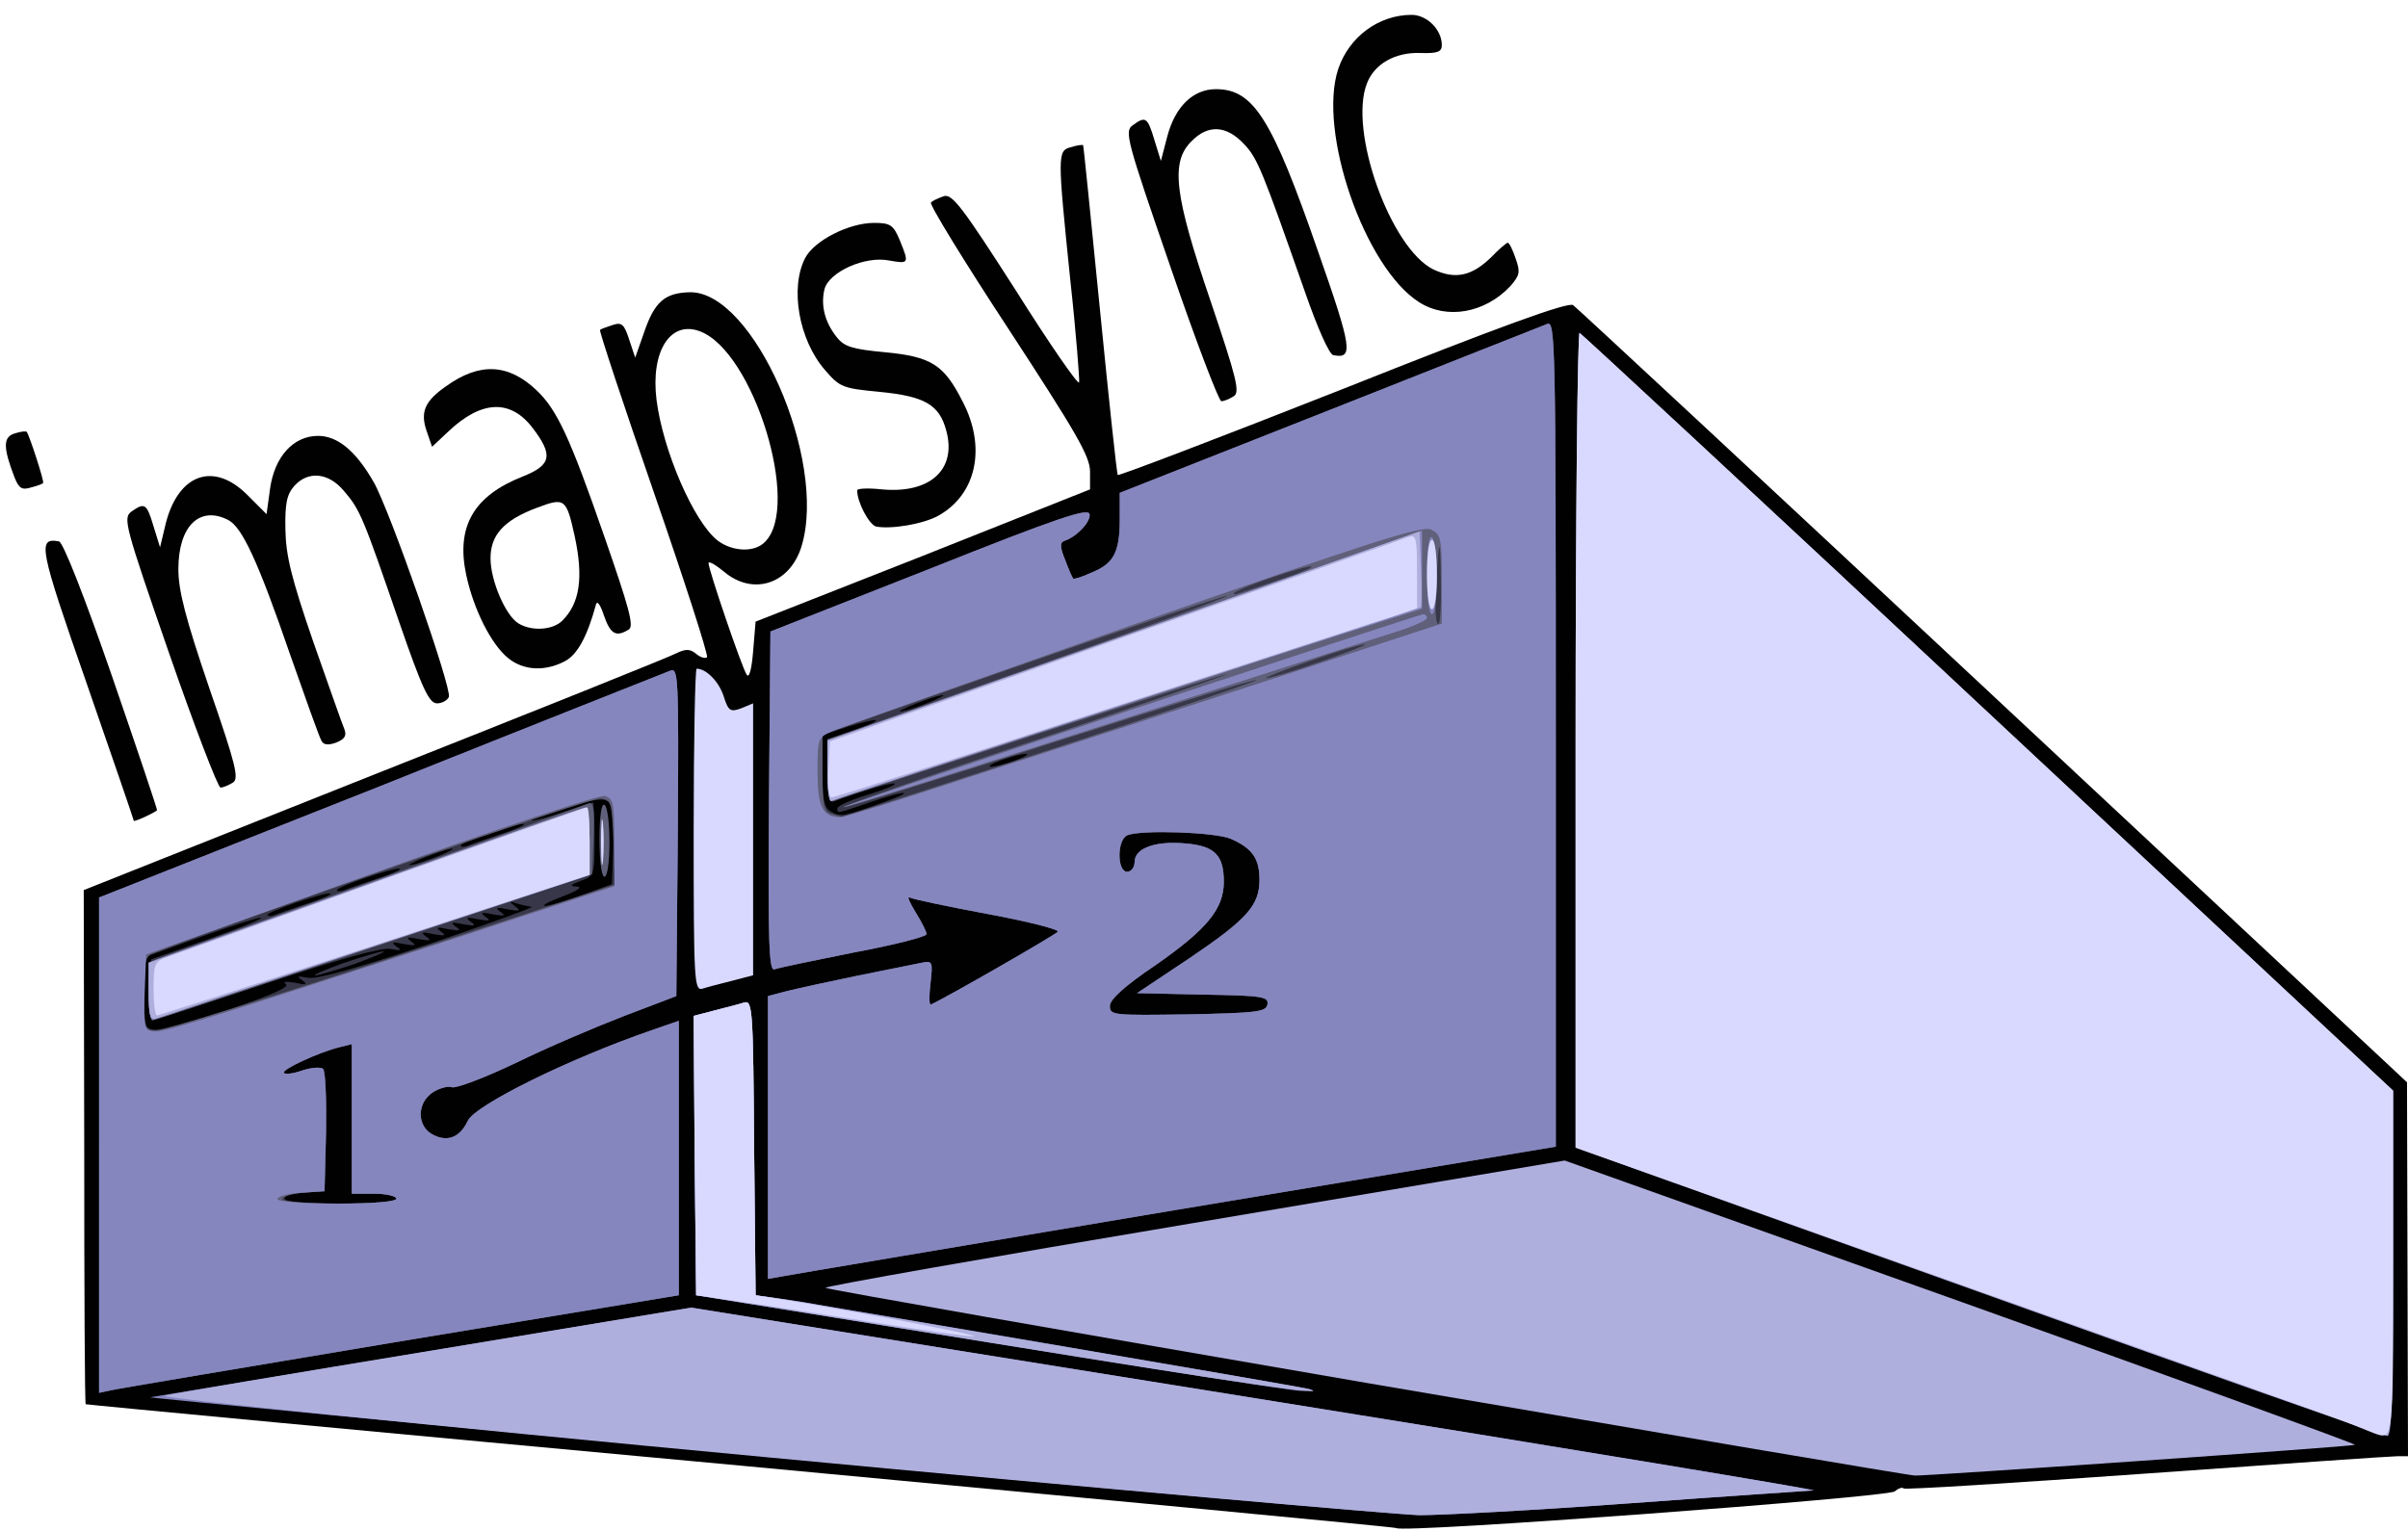 <!DOCTYPE svg PUBLIC "-//W3C//DTD SVG 20010904//EN" "http://www.w3.org/TR/2001/REC-SVG-20010904/DTD/svg10.dtd">
<svg version="1.0" xmlns="http://www.w3.org/2000/svg" width="486px" height="309px" viewBox="0 0 4860 3090" preserveAspectRatio="xMidYMid meet">
<g id="layer101" fill="#010102" stroke="none">
<path d="M2818 3085 c-2 -2 -597 -58 -1323 -126 -726 -67 -1321 -123 -1322 -124 -2 -1 -3 -235 -3 -520 l-1 -518 588 -234 c323 -128 598 -238 610 -245 17 -8 26 -8 38 2 8 7 18 10 22 7 3 -4 -45 -153 -107 -332 -62 -179 -111 -327 -109 -329 2 -2 14 -6 26 -10 18 -6 23 -1 33 30 l12 36 18 -51 c21 -62 42 -80 93 -81 128 -1 277 338 225 512 -23 77 -98 102 -157 52 -17 -14 -31 -22 -31 -17 0 13 67 210 77 225 5 8 10 -10 13 -47 l5 -60 338 -133 337 -134 0 -36 c0 -31 -29 -80 -164 -287 -90 -137 -161 -253 -157 -256 3 -4 15 -9 26 -13 17 -5 38 23 145 190 68 108 126 192 128 186 1 -5 -6 -99 -18 -208 -26 -254 -26 -260 2 -267 12 -4 23 -5 24 -4 1 1 16 151 34 332 18 182 34 332 36 334 2 2 207 -76 455 -174 314 -125 454 -176 464 -169 7 5 389 360 848 789 l835 780 1 378 1 377 -22 0 c-13 0 -241 16 -507 35 -267 19 -487 33 -489 30 -3 -3 -11 0 -18 6 -15 12 -995 85 -1006 74z m-1274 -1991 c73 -72 -23 -384 -131 -425 -60 -23 -100 40 -88 138 13 103 75 246 123 284 30 23 75 25 96 3z"/>
<path d="M270 1657 c0 -2 -43 -127 -95 -277 -96 -275 -100 -295 -56 -287 8 1 51 110 107 272 51 148 92 270 91 271 -11 8 -47 24 -47 21z"/>
<path d="M341 1318 c-89 -257 -93 -272 -76 -285 27 -19 31 -17 45 30 l13 42 12 -50 c26 -99 97 -123 164 -56 l39 39 7 -51 c9 -65 47 -107 97 -107 39 0 76 30 112 93 32 55 158 416 152 434 -3 7 -14 13 -24 13 -16 0 -30 -30 -77 -166 -72 -209 -78 -225 -111 -263 -31 -37 -72 -41 -100 -10 -15 17 -19 35 -18 88 1 53 12 98 56 226 31 88 59 168 63 177 5 13 1 20 -16 27 -16 6 -26 5 -30 -3 -4 -6 -32 -85 -64 -176 -64 -186 -96 -255 -124 -270 -58 -30 -101 12 -101 99 0 43 14 98 62 239 54 156 61 184 48 192 -8 5 -19 10 -25 10 -5 0 -52 -122 -104 -272z"/>
<path d="M1026 1329 c-34 -27 -70 -98 -85 -168 -21 -98 15 -160 114 -199 58 -23 62 -43 20 -98 -45 -59 -104 -56 -171 8 l-32 30 -11 -32 c-13 -38 -4 -60 39 -90 68 -49 126 -46 183 8 41 39 67 94 137 296 50 144 60 180 49 187 -26 16 -37 9 -50 -28 -7 -22 -14 -31 -16 -23 -18 66 -38 102 -63 115 -40 21 -83 19 -114 -6z m109 -76 c35 -35 43 -86 25 -170 -17 -77 -20 -79 -76 -58 -67 25 -94 55 -94 102 0 46 31 117 57 132 27 16 69 13 88 -6z"/>
<path d="M1768 1063 c-14 -4 -38 -49 -38 -73 0 -4 22 -5 50 -2 97 9 151 -40 130 -118 -14 -53 -43 -70 -136 -79 -73 -7 -79 -9 -109 -44 -53 -61 -71 -166 -40 -226 18 -35 88 -71 139 -71 33 0 39 4 52 35 19 47 19 48 -21 41 -49 -10 -122 23 -131 58 -8 33 1 67 25 97 15 19 32 24 96 30 95 9 120 25 158 100 48 92 28 187 -49 230 -30 17 -96 28 -126 22z"/>
<path d="M29 963 c-23 -60 -23 -81 1 -88 12 -4 23 -5 24 -3 5 6 36 101 33 103 -1 2 -12 6 -24 9 -19 6 -25 2 -34 -21z"/>
<path d="M2362 538 c-88 -255 -93 -273 -76 -285 26 -19 30 -17 44 30 l13 42 13 -50 c16 -60 52 -95 98 -95 76 0 113 59 206 327 69 197 72 218 31 210 -8 -1 -32 -55 -57 -127 -87 -248 -96 -271 -124 -300 -35 -37 -72 -39 -105 -5 -43 42 -35 108 38 322 53 157 60 185 47 193 -8 5 -19 10 -25 10 -5 0 -52 -123 -103 -272z"/>
<path d="M2864 610 c-110 -70 -205 -345 -163 -471 22 -65 82 -109 148 -109 31 0 61 30 61 61 0 14 -9 17 -43 16 -51 -2 -93 22 -108 61 -38 96 48 334 134 376 45 21 78 13 117 -25 15 -16 31 -29 33 -29 3 0 10 14 16 32 10 28 8 34 -11 56 -51 54 -128 68 -184 32z"/>
</g>
<g id="layer102" fill="#373749" stroke="none">
<path d="M200 2312 l0 -500 568 -225 c312 -125 575 -229 585 -233 16 -6 17 12 15 326 l-3 331 -105 40 c-57 22 -156 64 -219 95 -63 30 -121 52 -129 49 -8 -3 -25 2 -38 10 -34 22 -33 71 2 87 29 14 53 3 68 -29 15 -32 205 -126 374 -184 l52 -18 0 277 0 277 -562 93 c-310 52 -573 96 -585 99 l-23 5 0 -500z m600 108 c0 -5 -20 -10 -45 -10 l-45 0 0 -151 0 -151 -24 6 c-42 10 -119 46 -113 52 3 4 21 1 38 -5 18 -6 37 -7 41 -3 5 5 7 62 6 128 l-3 119 -43 3 c-23 2 -40 7 -37 13 8 12 225 12 225 -1z m-338 -382 c83 -28 123 -45 115 -51 -7 -5 0 -6 18 -3 23 5 27 4 15 -5 -12 -8 -10 -9 11 -5 17 4 99 -19 245 -68 120 -41 214 -75 207 -75 -6 -1 -20 -4 -30 -7 -15 -5 -16 -4 -3 6 12 9 9 10 -15 6 -23 -5 -27 -4 -15 5 12 8 8 9 -15 5 -23 -5 -27 -4 -15 5 12 8 8 9 -15 5 -23 -5 -27 -4 -15 5 12 8 8 9 -15 5 -23 -5 -27 -4 -15 5 12 8 8 9 -15 5 -23 -5 -27 -4 -15 5 12 8 8 9 -15 5 -23 -5 -27 -4 -15 5 12 8 8 9 -15 5 -23 -5 -27 -4 -15 5 12 8 8 9 -15 5 -23 -5 -27 -4 -15 5 12 8 10 9 -11 5 -17 -4 -100 19 -250 69 -123 41 -227 75 -232 75 -4 0 -7 -28 -5 -61 l3 -62 113 -40 c62 -22 111 -41 109 -44 -2 -2 -56 15 -120 38 l-117 42 0 67 c0 37 3 70 7 73 12 13 36 7 165 -35z m156 -213 c29 -9 52 -19 49 -21 -5 -5 -127 36 -127 43 0 3 6 3 13 1 6 -3 36 -13 65 -23z m557 -18 l60 -22 3 -82 c3 -75 1 -82 -18 -88 -19 -6 -156 32 -147 41 2 2 30 -5 62 -16 32 -11 60 -20 62 -20 1 0 3 33 3 74 0 72 -1 75 -27 84 -23 9 -24 11 -8 12 12 1 -1 9 -30 20 -27 10 -43 19 -35 19 8 0 42 -10 75 -22z m-417 -32 c29 -9 52 -19 49 -21 -5 -5 -127 36 -127 43 0 3 6 3 13 1 6 -3 36 -13 65 -23z m137 -51 c24 -11 25 -13 5 -8 -14 4 -38 13 -55 20 -24 11 -25 13 -5 8 14 -4 39 -13 55 -20z m113 -39 c29 -9 52 -19 49 -21 -5 -5 -127 36 -127 43 0 3 6 3 13 1 6 -3 36 -13 65 -23z"/>
<path d="M694 1944 c39 -13 75 -24 80 -23 6 0 -20 11 -58 25 -39 13 -75 24 -80 23 -6 0 20 -11 58 -25z"/>
<path d="M1550 2297 l0 -286 38 -10 c20 -5 84 -19 142 -31 58 -12 116 -23 129 -26 23 -5 24 -3 19 41 -3 25 -3 45 1 43 31 -14 252 -141 256 -147 2 -5 -62 -21 -143 -36 -81 -15 -151 -30 -156 -33 -6 -3 0 10 12 30 12 19 22 39 22 44 0 5 -66 22 -147 37 -80 16 -152 31 -160 34 -11 4 -13 -52 -11 -338 l3 -344 320 -126 c261 -104 321 -124 324 -111 3 15 -26 46 -51 54 -9 3 -9 13 2 39 7 19 14 35 16 37 1 2 18 -3 37 -12 45 -18 57 -41 57 -108 l0 -53 423 -167 c232 -92 430 -170 440 -174 16 -6 17 38 17 827 l0 834 -768 128 c-422 71 -779 131 -794 134 l-28 5 0 -285z m1008 -269 c3 -16 -10 -18 -130 -20 l-133 -3 105 -70 c117 -79 142 -107 142 -159 0 -43 -15 -64 -59 -83 -33 -13 -178 -18 -207 -7 -22 8 -22 74 -1 74 8 0 15 -9 15 -20 0 -28 43 -43 104 -37 58 5 76 24 76 77 0 55 -34 96 -137 168 -64 43 -93 70 -93 83 0 19 7 19 157 17 140 -3 158 -5 161 -20z m-773 -409 c28 -10 45 -18 39 -18 -6 -1 -37 8 -69 19 -67 23 -65 23 -65 12 0 -5 27 -17 60 -27 33 -10 58 -20 56 -23 -4 -3 -68 15 -123 36 -10 3 -13 -13 -13 -61 l0 -65 51 -17 c28 -9 49 -19 47 -21 -2 -2 -27 4 -56 13 l-52 17 0 72 c0 59 3 75 18 83 18 11 26 9 107 -20z m265 -84 c19 -7 28 -13 20 -13 -8 0 -31 6 -50 13 -19 7 -28 13 -20 13 8 0 31 -6 50 -13z m-165 -121 c24 -11 25 -13 5 -8 -14 4 -38 13 -55 20 -24 11 -25 13 -5 8 14 -4 39 -13 55 -20z"/>
</g>
<g id="layer103" fill="#60607b" stroke="none">
<path d="M200 2312 l0 -500 568 -225 c312 -125 575 -229 585 -233 16 -6 17 12 15 326 l-3 331 -105 40 c-57 22 -156 64 -219 95 -63 30 -121 52 -129 49 -8 -3 -25 2 -38 10 -34 22 -33 71 2 87 29 14 53 3 68 -29 15 -32 205 -126 374 -184 l52 -18 0 277 0 277 -562 93 c-310 52 -573 96 -585 99 l-23 5 0 -500z m600 108 c0 -5 -20 -10 -45 -10 l-45 0 0 -151 0 -151 -24 6 c-42 10 -119 46 -113 52 3 4 21 1 38 -5 18 -6 37 -7 41 -3 5 5 7 62 6 128 l-3 119 -42 3 c-24 2 -43 7 -43 13 0 5 50 9 115 9 70 0 115 -4 115 -10z m-8 -487 l449 -147 -3 -86 c-3 -80 -4 -85 -26 -88 -16 -3 -716 240 -904 313 -15 6 -18 20 -18 81 0 73 0 74 26 74 15 0 229 -66 476 -147z"/>
<path d="M300 2001 c0 -46 4 -60 17 -65 9 -4 206 -75 437 -158 232 -83 427 -153 434 -156 10 -3 12 12 10 69 l-3 74 -440 147 c-242 81 -443 148 -447 148 -5 0 -8 -27 -8 -59z"/>
<path d="M1210 1694 c0 -47 4 -73 10 -69 6 3 10 37 10 76 0 39 -4 69 -10 69 -6 0 -10 -32 -10 -76z"/>
<path d="M1550 2297 l0 -286 38 -10 c20 -5 84 -19 142 -31 58 -12 116 -23 129 -26 23 -5 24 -3 19 41 -3 25 -3 45 1 43 31 -14 252 -141 256 -147 2 -5 -62 -21 -143 -36 -81 -15 -151 -30 -156 -33 -6 -3 0 10 12 30 12 19 22 39 22 44 0 5 -66 22 -147 37 -80 16 -152 31 -160 34 -11 4 -13 -52 -11 -338 l3 -344 320 -126 c261 -104 321 -124 324 -111 3 15 -26 46 -51 54 -9 3 -9 13 2 39 7 19 14 35 16 37 1 2 18 -3 37 -12 45 -18 57 -41 57 -108 l0 -53 423 -167 c232 -92 430 -170 440 -174 16 -6 17 38 17 827 l0 834 -768 128 c-422 71 -779 131 -794 134 l-28 5 0 -285z m1008 -269 c3 -16 -10 -18 -130 -20 l-133 -3 105 -70 c117 -79 142 -107 142 -159 0 -43 -15 -64 -59 -83 -33 -13 -178 -18 -207 -7 -22 8 -22 74 -1 74 8 0 15 -9 15 -20 0 -28 43 -43 104 -37 58 5 76 24 76 77 0 55 -34 96 -137 168 -64 43 -93 70 -93 83 0 19 7 19 157 17 140 -3 158 -5 161 -20z m-437 -515 c230 -75 417 -138 415 -140 -2 -3 -187 55 -410 126 -224 72 -414 131 -424 131 -9 0 163 -61 383 -134 220 -74 396 -135 391 -135 -7 -1 -745 238 -793 256 -10 4 -13 -12 -13 -59 l0 -65 405 -143 c223 -79 404 -145 402 -147 -3 -2 -187 60 -411 138 l-406 142 0 78 c0 65 3 78 18 82 9 3 19 5 21 6 2 0 192 -61 422 -136z m544 -177 c55 -19 95 -35 90 -35 -6 -1 -56 14 -110 33 -55 19 -95 35 -90 35 6 1 56 -14 110 -33z m243 -168 c-1 -95 -5 -83 -10 30 -2 34 0 62 5 62 4 0 6 -42 5 -92z m-325 2 c38 -12 66 -24 64 -26 -5 -5 -148 43 -156 53 -3 3 1 4 9 1 8 -3 46 -15 83 -28z"/>
</g>
<g id="layer104" fill="#8686bf" stroke="none">
<path d="M1540 2940 c-685 -65 -1242 -118 -1237 -119 4 -1 252 -41 550 -91 l542 -90 1145 184 c630 101 1134 185 1120 185 -14 1 -180 12 -370 26 -190 14 -381 24 -425 24 -44 -1 -640 -54 -1325 -119z"/>
<path d="M200 2312 l0 -500 568 -225 c312 -125 575 -229 585 -233 16 -6 17 12 15 326 l-3 331 -105 40 c-57 22 -156 64 -219 95 -63 30 -121 52 -129 49 -8 -3 -25 2 -38 10 -34 22 -33 71 2 87 29 14 53 3 68 -29 15 -32 205 -126 374 -184 l52 -18 0 277 0 277 -562 93 c-310 52 -573 96 -585 99 l-23 5 0 -500z m600 108 c0 -5 -20 -10 -45 -10 l-45 0 0 -151 0 -151 -24 6 c-42 10 -119 46 -113 52 3 4 21 1 38 -5 18 -6 37 -7 41 -3 5 5 7 62 6 128 l-3 119 -47 3 c-27 2 -48 7 -48 13 0 5 51 9 120 9 73 0 120 -4 120 -10z m98 -519 l342 -112 0 -88 c0 -79 -2 -89 -19 -94 -11 -3 -219 67 -473 158 l-453 162 -3 76 c-2 66 -1 76 15 79 19 4 71 -12 591 -181z"/>
<path d="M300 2003 l0 -60 438 -157 c240 -86 440 -156 445 -156 4 0 7 31 7 69 l0 68 -431 142 c-236 78 -437 145 -445 148 -11 4 -14 -7 -14 -54z"/>
<path d="M2000 2711 l-595 -96 -3 -282 -2 -282 42 -11 c24 -6 51 -13 60 -16 17 -5 18 15 20 293 l3 298 50 7 c54 7 1041 176 1065 182 8 2 2 4 -15 4 -16 0 -298 -44 -625 -97z"/>
<path d="M1550 2297 l0 -286 38 -10 c20 -5 84 -19 142 -31 58 -12 116 -23 129 -26 23 -5 24 -3 19 41 -3 25 -3 45 1 43 31 -14 252 -141 256 -147 2 -5 -62 -21 -143 -36 -81 -15 -151 -30 -156 -33 -6 -3 0 10 12 30 12 19 22 39 22 44 0 5 -66 22 -147 37 -80 16 -152 31 -160 34 -11 4 -13 -52 -11 -338 l3 -344 320 -126 c261 -104 321 -124 324 -111 3 15 -26 46 -51 54 -9 3 -9 13 2 39 7 19 14 35 16 37 1 2 18 -3 37 -12 45 -18 57 -41 57 -108 l0 -53 423 -167 c232 -92 430 -170 440 -174 16 -6 17 38 17 827 l0 834 -768 128 c-422 71 -779 131 -794 134 l-28 5 0 -285z m1008 -269 c3 -16 -10 -18 -130 -20 l-133 -3 105 -70 c117 -79 142 -107 142 -159 0 -43 -15 -64 -59 -83 -33 -13 -178 -18 -207 -7 -22 8 -22 74 -1 74 8 0 15 -9 15 -20 0 -28 43 -43 104 -37 58 5 76 24 76 77 0 55 -34 96 -137 168 -64 43 -93 70 -93 83 0 19 7 19 157 17 140 -3 158 -5 161 -20z m-602 -459 c137 -44 408 -132 602 -195 l352 -115 0 -90 c0 -83 -2 -90 -22 -100 -19 -8 -121 25 -598 191 -316 111 -590 208 -607 215 -33 14 -33 14 -33 84 0 70 10 90 46 91 7 0 124 -36 260 -81z"/>
<path d="M2280 1434 c322 -106 588 -194 593 -194 4 0 7 4 7 8 0 4 -30 18 -67 29 -38 12 -301 96 -585 187 -284 91 -520 166 -525 165 -4 0 255 -88 577 -195z"/>
<path d="M1670 1558 l0 -63 467 -165 c257 -91 527 -186 600 -212 l133 -47 0 79 0 79 -82 26 c-172 54 -1103 358 -1110 362 -5 2 -8 -24 -8 -59z"/>
<path d="M2880 1159 c0 -51 4 -78 10 -74 6 3 10 40 10 81 0 43 -4 74 -10 74 -6 0 -10 -34 -10 -81z"/>
</g>
<g id="layer105" fill="#afafde" stroke="none">
<path d="M1547 2942 c-683 -64 -1228 -120 -1215 -124 13 -4 257 -45 543 -92 l520 -86 1145 184 c630 101 1134 185 1120 185 -14 1 -180 12 -370 26 -190 14 -381 24 -425 24 -44 -1 -637 -53 -1318 -117z"/>
<path d="M2758 2792 c-598 -103 -1089 -189 -1092 -192 -2 -3 332 -62 744 -131 l748 -126 802 286 c440 157 797 287 793 288 -12 4 -865 63 -888 62 -11 0 -509 -85 -1107 -187z"/>
<path d="M3993 2608 l-813 -291 0 -824 c0 -454 4 -823 8 -821 4 2 376 347 825 767 l817 763 0 349 c0 273 -3 349 -12 348 -7 0 -379 -131 -825 -291z"/>
<path d="M2000 2711 l-595 -96 -3 -282 -2 -282 42 -11 c24 -6 51 -13 60 -16 17 -5 18 15 20 293 l3 298 50 7 c28 4 61 9 75 12 14 3 241 41 505 86 264 45 485 83 490 85 40 14 -128 -10 -645 -94z"/>
<path d="M300 2003 l0 -59 438 -157 c240 -87 440 -157 445 -157 4 0 7 31 7 68 l0 68 -432 143 c-238 79 -439 146 -445 148 -10 4 -13 -11 -13 -54z"/>
<path d="M1670 1558 l0 -63 598 -211 597 -211 3 75 c2 41 1 76 0 78 -2 1 -269 89 -593 194 -325 106 -593 194 -597 197 -5 2 -8 -24 -8 -59z"/>
</g>
<g id="layer106" fill="#d9d9ff" stroke="none">
<path d="M4790 2893 c-8 -3 -28 -11 -45 -18 -16 -7 -375 -135 -797 -285 l-768 -273 0 -824 c0 -454 4 -823 8 -821 4 2 376 347 825 767 l817 763 0 349 c0 363 1 357 -40 342z"/>
<path d="M1765 2670 c-93 -15 -213 -34 -265 -41 l-95 -14 -3 -282 -2 -282 42 -11 c24 -6 51 -13 60 -16 17 -5 18 15 20 293 l3 298 45 7 c148 24 420 76 395 76 -16 0 -106 -13 -200 -28z"/>
<path d="M310 1996 c0 -50 2 -55 28 -64 15 -5 210 -75 434 -156 224 -80 410 -146 413 -146 3 0 5 31 5 68 l0 68 -433 142 c-239 78 -437 142 -440 142 -4 0 -7 -24 -7 -54z"/>
<path d="M1400 1676 c0 -179 3 -326 6 -326 19 0 44 25 54 54 10 32 14 34 36 26 l24 -10 0 275 0 274 -42 11 c-24 6 -51 13 -60 16 -17 5 -18 -15 -18 -320z"/>
<path d="M1213 1700 c0 -41 2 -58 4 -37 2 20 2 54 0 75 -2 20 -4 3 -4 -38z"/>
<path d="M1672 1553 l3 -56 575 -204 c316 -111 583 -205 593 -209 15 -5 17 3 17 70 l0 74 -47 16 c-27 8 -290 94 -587 190 -296 97 -542 176 -548 176 -5 0 -8 -26 -6 -57z"/>
<path d="M2880 1160 c0 -40 4 -70 10 -70 6 0 10 30 10 70 0 40 -4 70 -10 70 -6 0 -10 -30 -10 -70z"/>
</g>


</svg>
